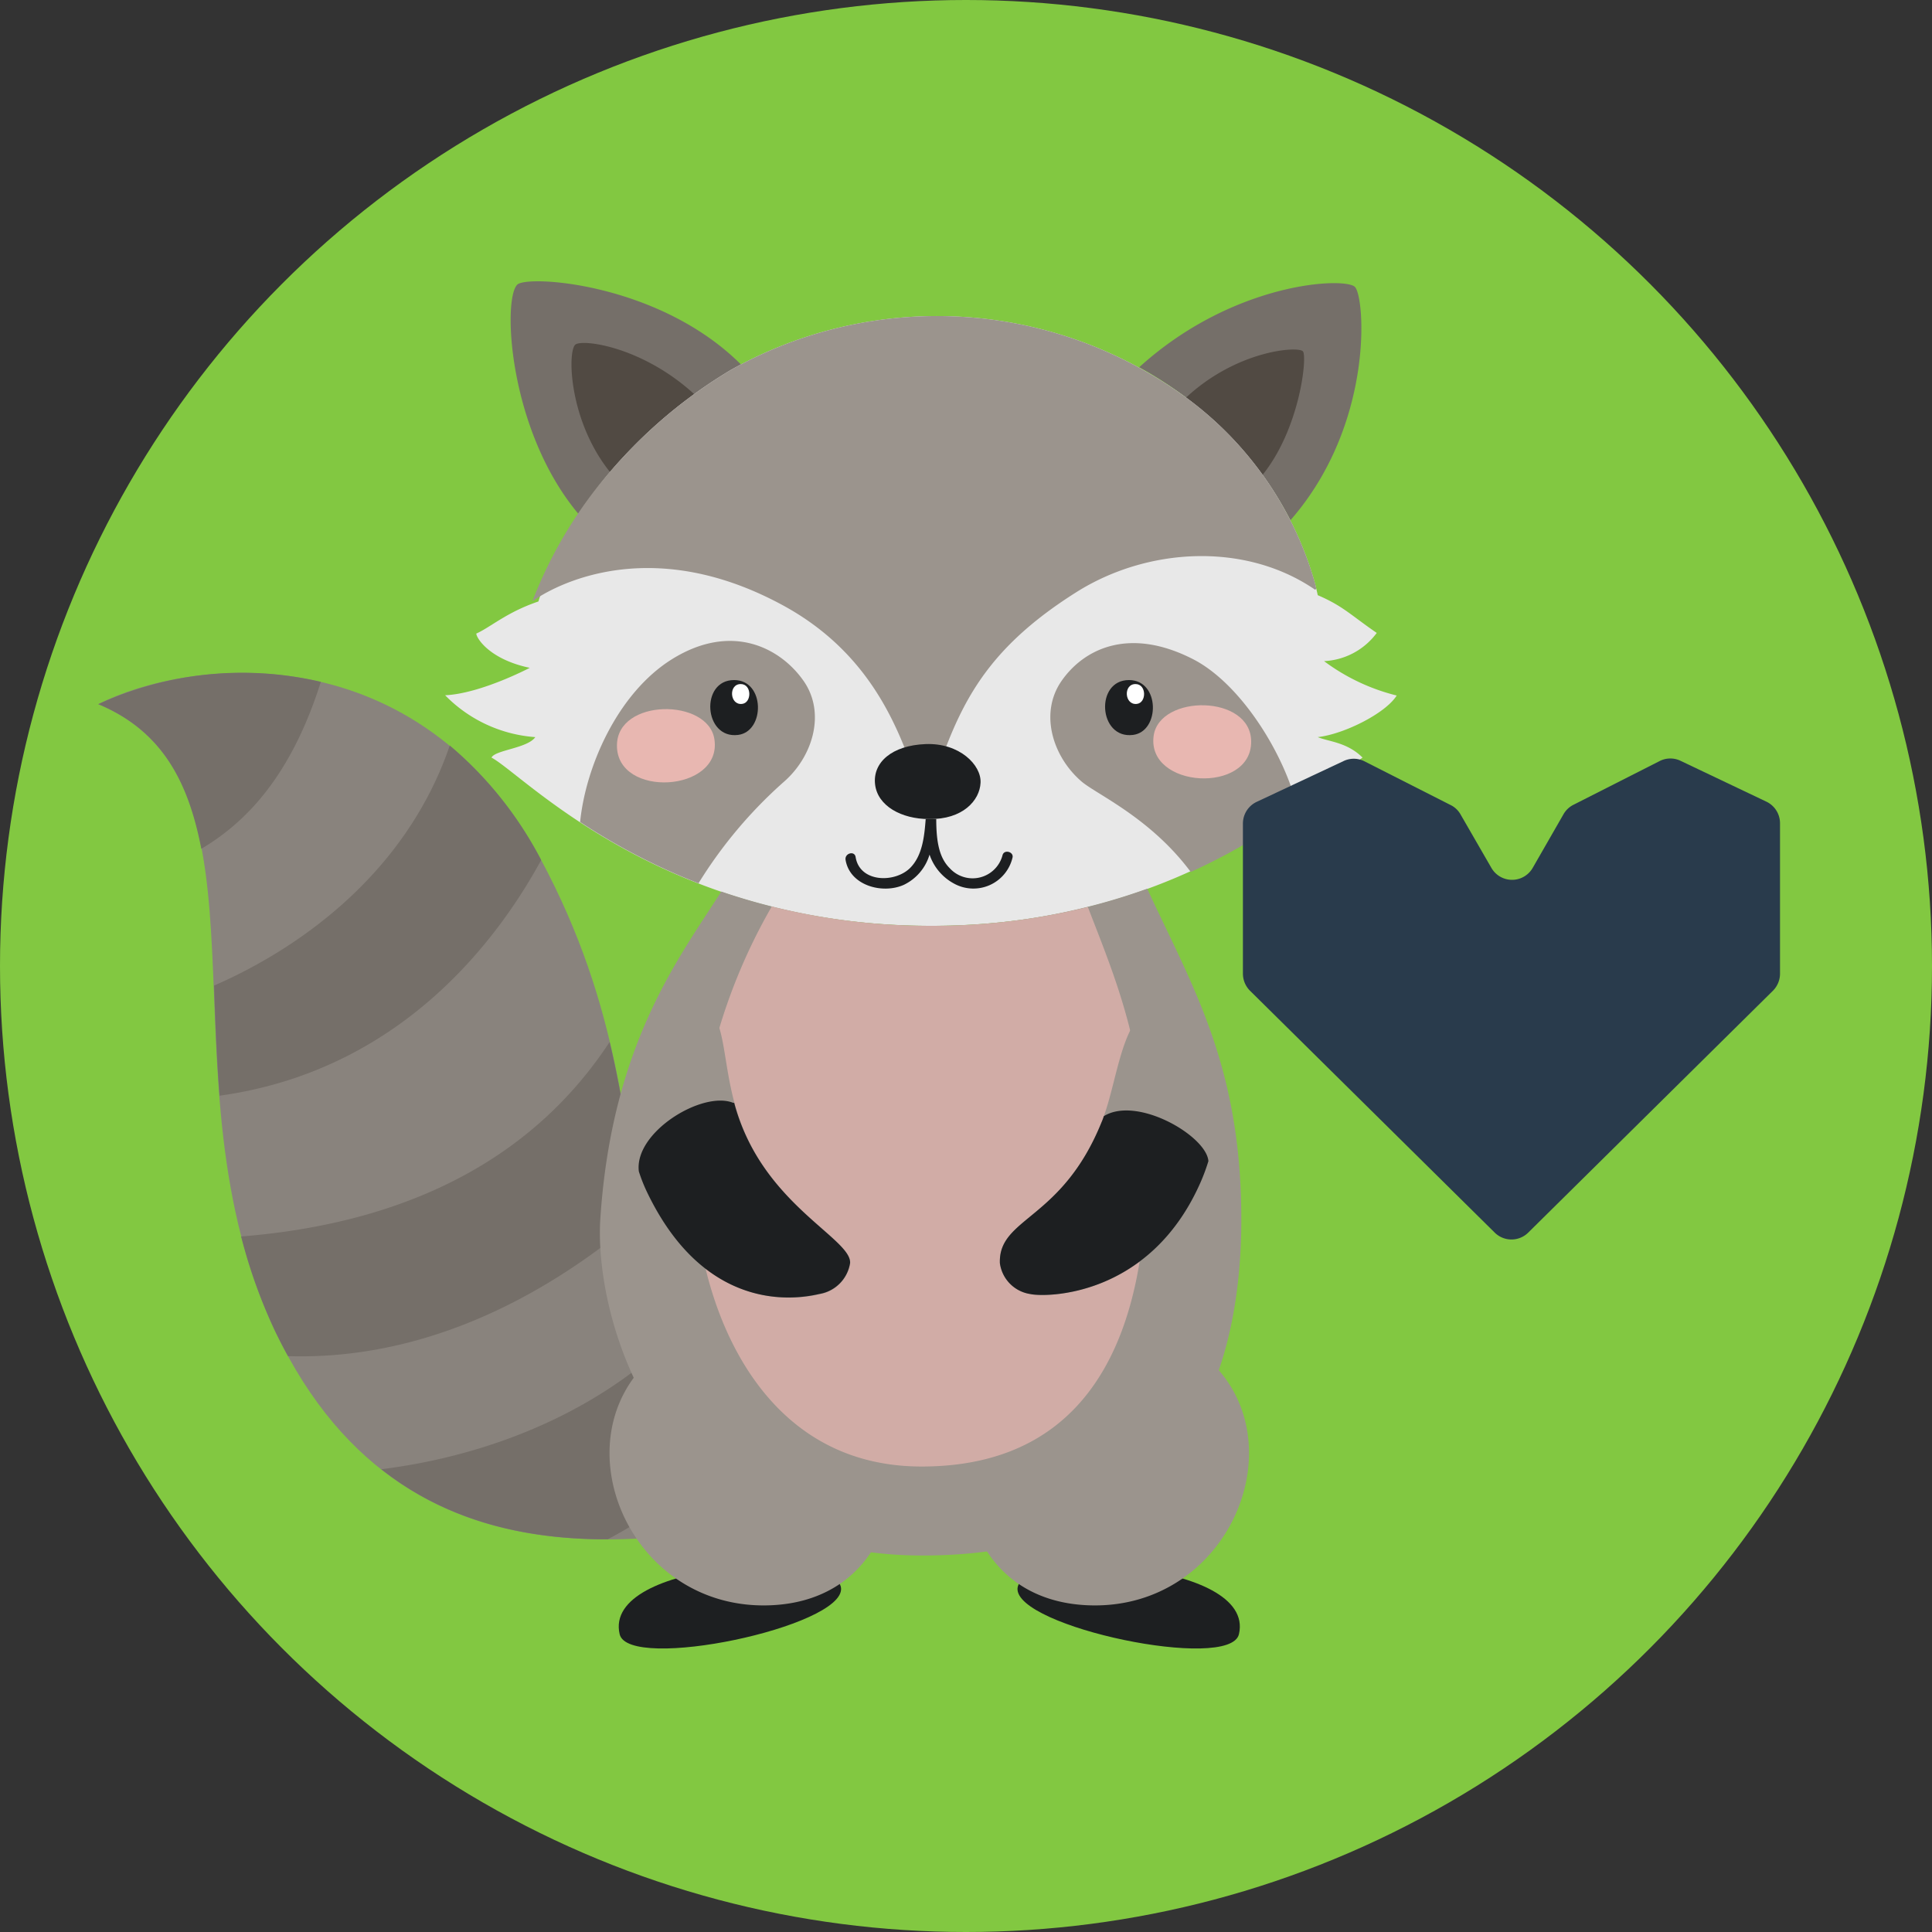 <svg xmlns="http://www.w3.org/2000/svg" viewBox="0 0 150 150"><rect x="0" y="0" width="150" height="150" fill="#333333" stroke="none"/><defs><style>.cls-1{isolation:isolate;}.cls-2{fill:#82c841;}.cls-3{mix-blend-mode:multiply;}.cls-4{fill:#89837d;}.cls-5{fill:#756f69;}.cls-6{fill:#514a43;}.cls-7{fill:#e8e8e8;}.cls-8{fill:#9b948d;}.cls-9{fill:#1d1f21;}.cls-10{fill:#fff;}.cls-11{fill:#e8b7b1;}.cls-12{opacity:0.7;}.cls-13{fill:#293b4c;}</style></defs><g class="cls-1"><g id="レイヤー_2" data-name="レイヤー 2"><g id="date"><circle class="cls-2" cx="75" cy="75" r="75"/><g class="cls-3"><path class="cls-2" d="M38.51,130.14c.82,1.89,8.73,3,11.33,3.27a68.44,68.44,0,0,0,9.48.75c2.55-.12,16.43,1,33.74-2,2.35-.41,9.65-1.31,11.72-2.67a2.29,2.29,0,0,0-.67-4c-2.1-.83-11.75-1.72-14.45-1.74q-17.56-.13-35.11.85c-3,.17-11.89.42-14.21,1.87C38.93,127.37,38,128.83,38.51,130.14Z"/></g><path class="cls-4" d="M42,66.74C32.41,49,14.66,51.11,7.63,54.67,22.26,60.82,12,83.74,21.41,103.44,32,125.52,53.6,119.19,66,116.9,42.93,104.1,54.35,89.82,42,66.74Z"/><path class="cls-5" d="M52.43,103.67c-6.68,6.59-15.59,9.51-22.83,10.4,5.3,4.18,11.49,5.45,17.58,5.44a33.57,33.57,0,0,0,10.49-8.58A24.09,24.09,0,0,1,52.43,103.67ZM47.33,80.9C39.9,92.22,27.85,95.27,18.72,96a41.23,41.23,0,0,0,2.69,7.46c.31.63.62,1.24.95,1.83,12.23.38,22-6.27,27.37-10.9C49,90.25,48.5,85.8,47.33,80.9ZM42,66.81a.43.43,0,0,1,0-.07,29.35,29.35,0,0,0-7.08-8.86c-3.26,9.55-11.15,15.52-18.3,18.64.1,2.74.2,5.61.43,8.55C31,83.13,38.53,73.15,42,66.81ZM24.91,52.94A26.79,26.79,0,0,0,7.63,54.67c5,2.08,7,6.08,8,11.23C19.25,63.76,22.65,60.08,24.91,52.94Z"/><path class="cls-5" d="M91.86,30.7a28.35,28.35,0,0,1,8.33,9.69c6.53-7.47,5.79-17.36,5-18.12s-9.4-.42-16.74,6.24A30,30,0,0,1,91.86,30.7Z"/><path class="cls-6" d="M98,36.9c2.92-3.59,3.51-9.2,3.16-9.62s-5.12-.11-9.1,3.61A29.42,29.42,0,0,1,98,36.9Z"/><path class="cls-5" d="M48.45,35.46a37.69,37.69,0,0,1,8.33-6.72l.78-.41c-6.35-6.37-16.62-7-17.4-6.23-1.15,1.13-.69,11.31,4.75,17.8A35,35,0,0,1,48.45,35.46Z"/><path class="cls-6" d="M48.45,35.46a39.89,39.89,0,0,1,5.48-4.83c-4-3.68-8.6-4.31-9.24-3.89s-.58,5.87,2.68,9.92Q47.9,36,48.45,35.46Z"/><path class="cls-7" d="M108.44,54a15.72,15.72,0,0,1-5.64-2.67,5.41,5.41,0,0,0,4.09-2.19c-2-1.37-2.6-2.08-4.58-2.93-.06-.28-.13-.57-.2-.86A27,27,0,0,0,91.86,30.7a32.72,32.72,0,0,0-35.08-2,37.69,37.69,0,0,0-8.33,6.72A29.85,29.85,0,0,0,41.8,46.7c-2.44.82-3.72,2-4.82,2.49,0,.33,1,2,4.15,2.66,0,0-3.79,2-6.57,2.13a10.87,10.87,0,0,0,7,3.25c-.6.87-3.13,1-3.4,1.59,2.47,1.29,13.28,13.06,34.13,13.06,20.29,0,30.75-11.22,33.5-13.06-1.2-1.2-2.65-1.24-3.48-1.59C104.35,57,107.58,55.38,108.44,54Z"/><path class="cls-8" d="M92.67,51.2c-5-2.58-8.53-.82-10.26,1.68S81.73,58.77,84,60.7c1.2,1,5.34,2.82,8.45,7a48,48,0,0,0,8.31-4.84C99.82,58.71,96.42,53.15,92.67,51.2Z"/><path class="cls-8" d="M54.23,68.58a35.18,35.18,0,0,1,6.63-7.88c2.22-1.93,3.28-5.31,1.54-7.82s-5.53-4.64-10.26-1.68c-4.2,2.64-6.67,8.32-7.1,12.62A48.71,48.71,0,0,0,54.23,68.58Z"/><path class="cls-8" d="M102.2,45.71l-.09-.38A27,27,0,0,0,91.86,30.7a32.72,32.72,0,0,0-35.08-2,37.69,37.69,0,0,0-8.33,6.72,34.23,34.23,0,0,0-7.12,11.27s7.87-6.06,19.57.37c8.22,4.53,9.54,12.18,11,15.39,2.22-6.67,3.7-11.44,11.63-16.45,5.55-3.52,13.17-3.93,18.58-.21A.75.75,0,0,1,102.2,45.71Z"/><path class="cls-9" d="M57,52.8c2.41,0,2.41,4,.3,4.26C54.63,57.39,54.34,52.79,57,52.8Z"/><path class="cls-10" d="M57.51,53.11c.87,0,.87,1.45.11,1.54C56.65,54.77,56.54,53.11,57.51,53.11Z"/><path class="cls-9" d="M87.66,52.8c2.41,0,2.42,4,.3,4.26C85.27,57.39,85,52.79,87.66,52.8Z"/><path class="cls-10" d="M88.16,53.11c.87,0,.87,1.45.11,1.54C87.3,54.77,87.19,53.11,88.16,53.11Z"/><path class="cls-11" d="M97.14,57.58c0-3.68-7.11-3.69-7.57-.46C89,61.23,97.16,61.67,97.14,57.58Z"/><path class="cls-11" d="M47.9,57.88c0-3.68,7.12-3.69,7.57-.46C56.06,61.53,47.88,62,47.9,57.88Z"/><path class="cls-9" d="M76.13,60.77c.07-1.37-1.63-3.1-4.26-3s-4.12,1.43-3.93,3.12,2.06,2.7,4.18,2.7C74.75,63.64,76.07,62.14,76.13,60.77Z"/><path class="cls-9" d="M77.83,66.42a2.4,2.4,0,0,1-4.08,1c-.81-.8-1.06-2-1.06-3.83a5.27,5.27,0,0,1-.57,0h-.25c-.1,1.3-.24,2.83-1.21,3.8-1.19,1.18-3.91,1.14-4.23-.85-.08-.51-.86-.3-.78.22.33,2,2.87,2.68,4.52,1.94a3.8,3.8,0,0,0,2-2.35,4,4,0,0,0,1.88,2.24,3.12,3.12,0,0,0,4.56-2C78.73,66.13,77.94,65.91,77.83,66.42Z"/><path class="cls-9" d="M79,123.31c-.22,3,16.5,6.51,17.19,3.57C97.54,121.12,79.21,120.34,79,123.31Z"/><path class="cls-8" d="M84.4,124.63c11.07.51,16.59-12.88,9.21-19.26A11.23,11.23,0,0,0,75.67,110C73.48,116.35,76.14,124.25,84.4,124.63Z"/><path class="cls-9" d="M65.3,123.31c.21,3-16.5,6.51-17.19,3.57C46.76,121.12,65.08,120.34,65.3,123.31Z"/><path class="cls-8" d="M59.9,124.63c-11.08.51-16.59-12.88-9.21-19.26A11.23,11.23,0,0,1,68.63,110C70.82,116.35,68.15,124.25,59.9,124.63Z"/><path class="cls-8" d="M72.32,71.88A49.84,49.84,0,0,1,56,69.22C52.79,74.28,47.51,81,46.61,94.61c-.52,7.89,4.65,26.16,25,26.16s24.57-14,24.76-25.32C96.54,83,92.66,76.77,89.07,69A48.89,48.89,0,0,1,72.32,71.88Z"/><g class="cls-12"><path class="cls-11" d="M72.32,71.88a50.56,50.56,0,0,1-12.4-1.5A44.45,44.45,0,0,0,54,91.15c-.37,6.85,3.27,22.71,17.55,22.71S88.81,101.7,89,91.88c.14-10-2.19-15.38-4.54-21.46A50.11,50.11,0,0,1,72.32,71.88Z"/></g><path class="cls-8" d="M91.1,77.8C87,77.51,87,83.52,85.52,87.14c-3.09,7.63-8,7.36-7.89,10.92A2.8,2.8,0,0,0,80,100.47c1.17.26,9.14.27,13.11-8.45C95.68,86.28,95.25,78.1,91.1,77.8Z"/><path class="cls-9" d="M85.7,86.66a3.94,3.94,0,0,1-.18.48c-3.09,7.63-8,7.36-7.89,10.92A2.8,2.8,0,0,0,80,100.47c1.17.26,9.14.27,13.11-8.45a15,15,0,0,0,.71-1.87C93.68,88.2,88.29,85.05,85.7,86.66Z"/><path class="cls-8" d="M53.06,77.78c4.15-.29,2.32,5,4.95,10.57,2.7,5.73,8.08,8,8,9.71a2.89,2.89,0,0,1-2.32,2.41c-1.16.26-8.7,2-13.44-8C47.49,86.71,48.91,78.08,53.06,77.78Z"/><path class="cls-9" d="M58,88.35a15.83,15.83,0,0,1-1-2.73.14.14,0,0,1-.09,0c-2.37-.95-7.69,2.27-7.31,5.33a12.45,12.45,0,0,0,.59,1.51c4.74,10,12.28,8.26,13.44,8A2.89,2.89,0,0,0,66,98.06C66.09,96.36,60.71,94.08,58,88.35Z"/><path class="cls-13" d="M130.5,59.08a1.83,1.83,0,0,0-1.63,0l-6.7,3.4a1.84,1.84,0,0,0-.77.72L119,67.38a1.85,1.85,0,0,1-3.21,0l-2.4-4.16a1.79,1.79,0,0,0-.77-.72l-6.7-3.4a1.83,1.83,0,0,0-1.63,0l-6.73,3.16a1.86,1.86,0,0,0-1.06,1.68V75.6a1.88,1.88,0,0,0,.55,1.32l19,18.78a1.85,1.85,0,0,0,2.6,0l19-18.78a1.88,1.88,0,0,0,.55-1.32V63.92a1.86,1.86,0,0,0-1.06-1.68Z"/></g></g></g></svg>
